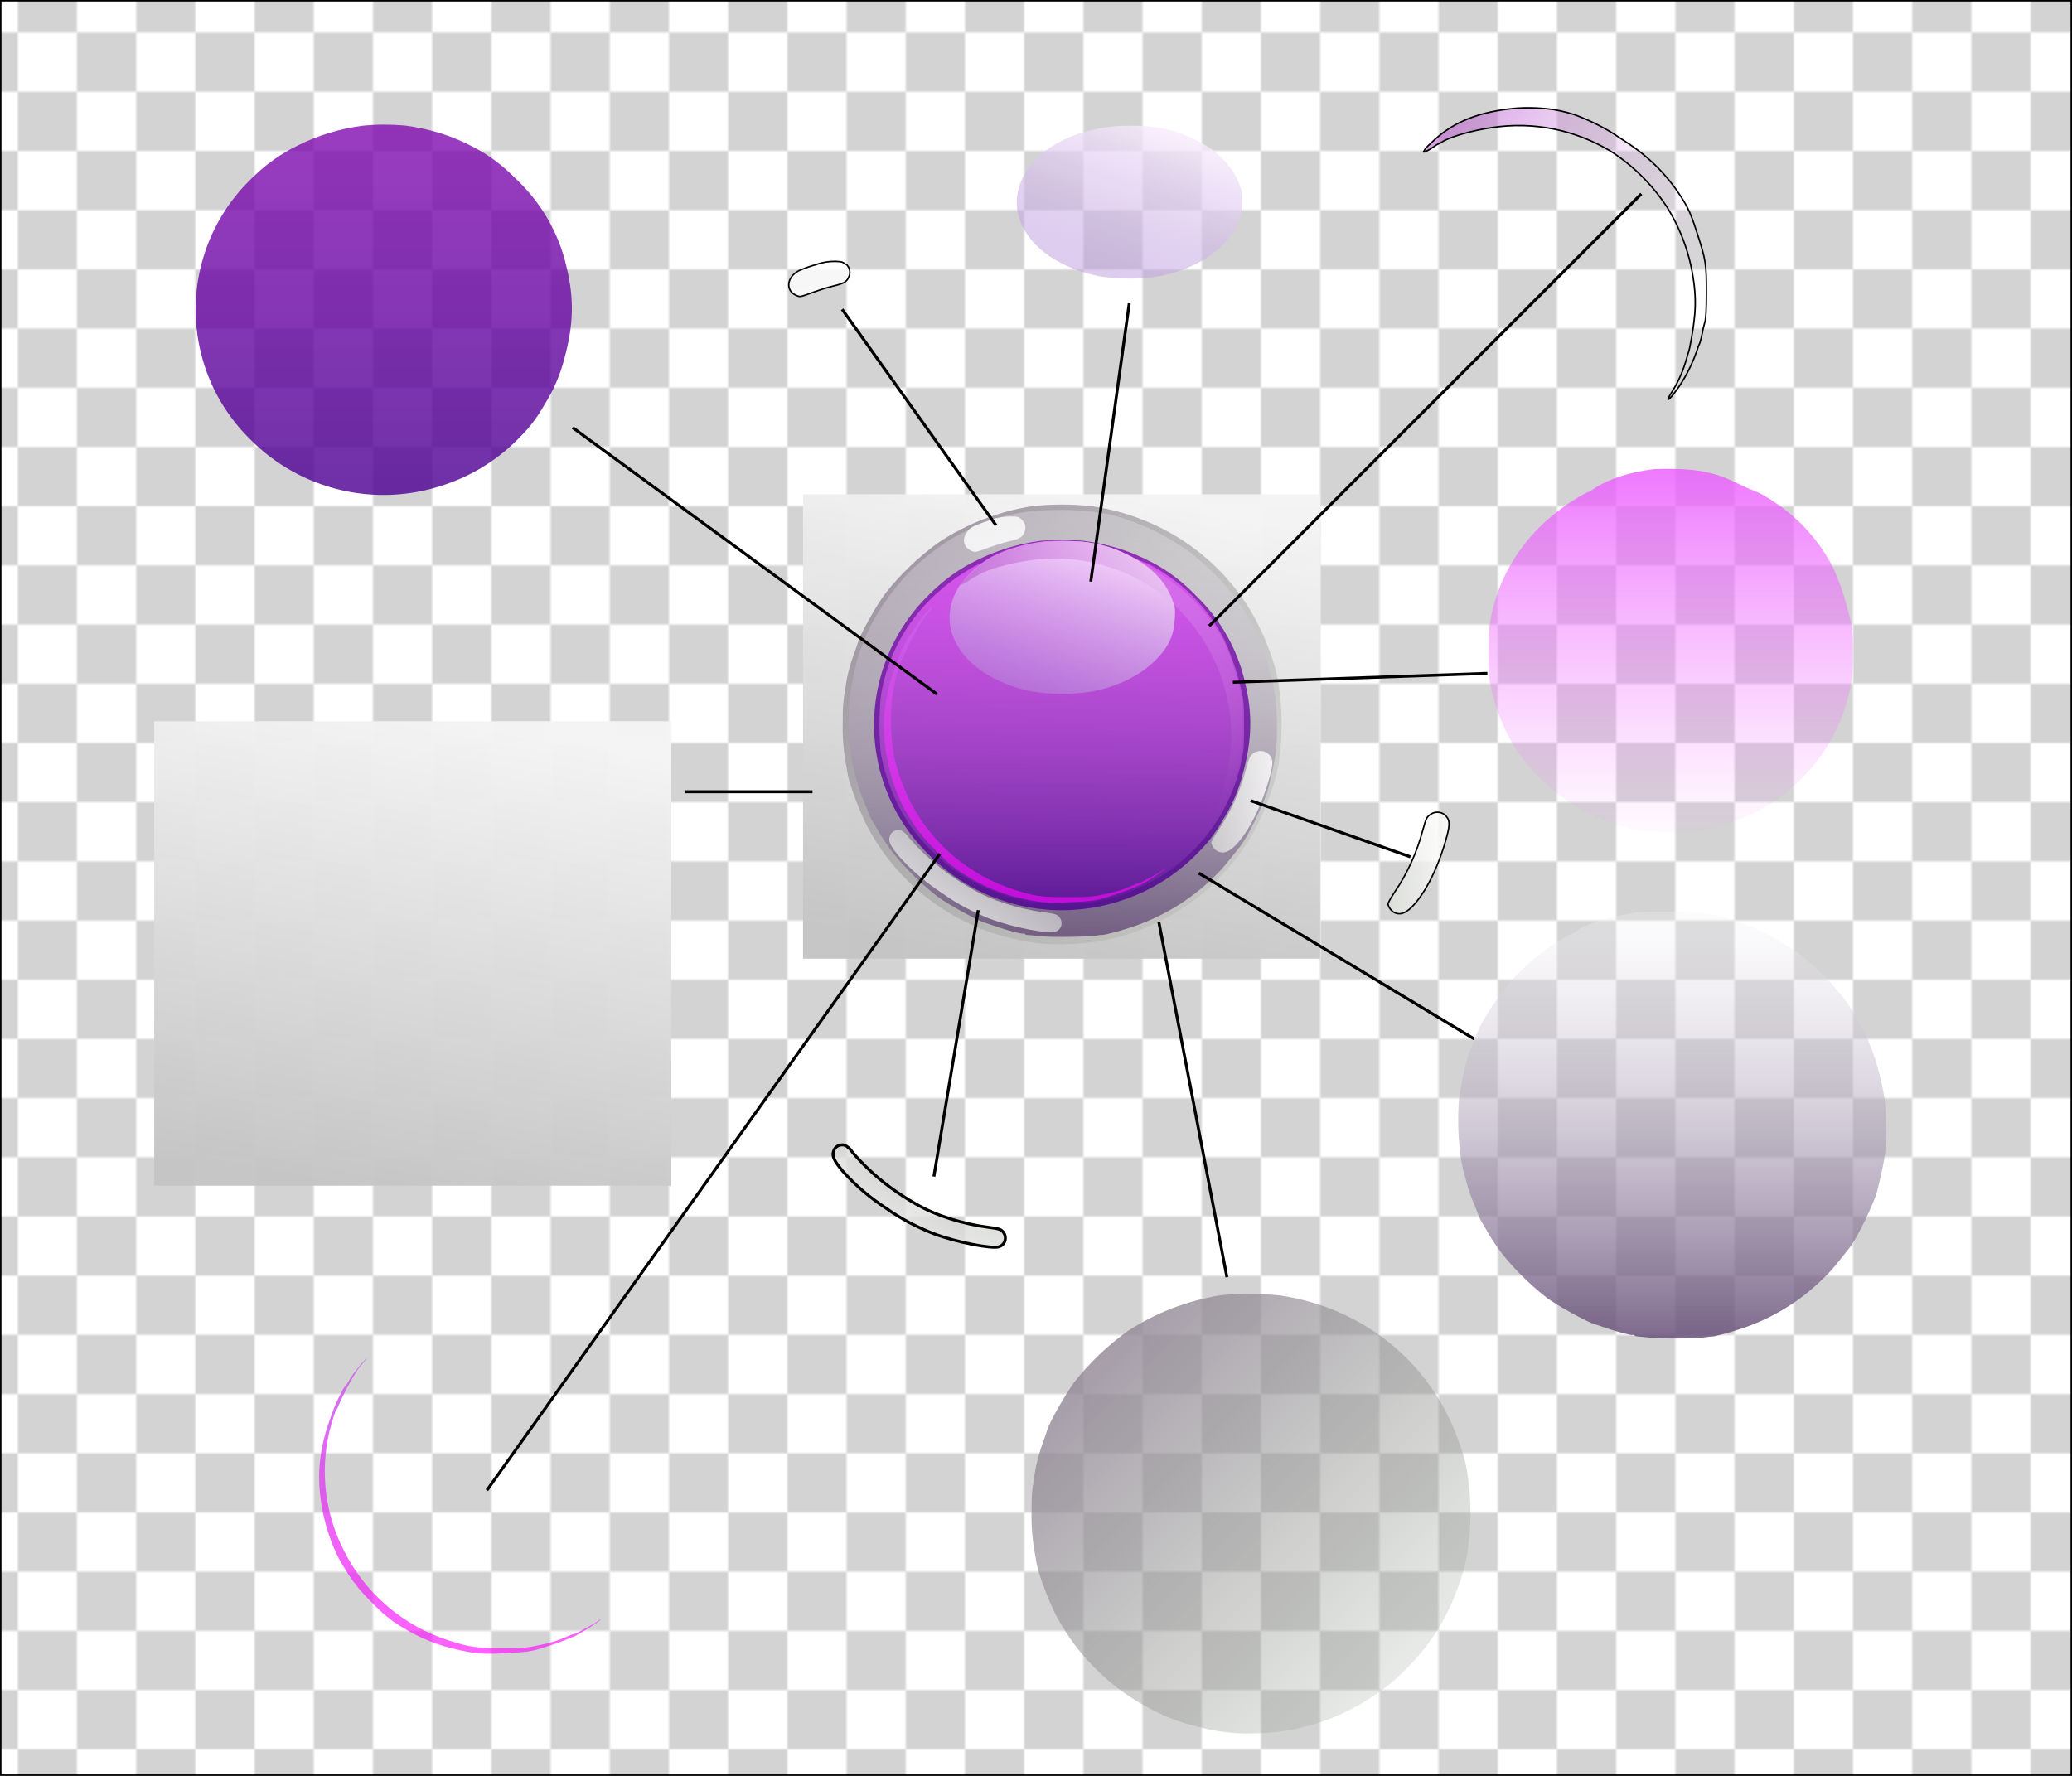 <?xml version="1.0" encoding="utf-8"?>
<!-- Generator: Adobe Illustrator 26.5.0, SVG Export Plug-In . SVG Version: 6.00 Build 0)  -->
<svg version="1.1" id="图层_1" xmlns="http://www.w3.org/2000/svg" xmlns:xlink="http://www.w3.org/1999/xlink" x="0px" y="0px"
	 viewBox="0 0 700 600" style="enable-background:new 0 0 700 600;" xml:space="preserve">
<style type="text/css">
	.st0{fill:none;}
	.st1{fill:#D3D3D3;}
	.st2{fill:url(#SVGID_1_);stroke:#000000;stroke-miterlimit:10;}
	.st3{fill:url(#a0049abc-159c-4ceb-9aab-602a2958a779_00000180331681758309625110000006673306123043449004_);}
	.st4{fill:url(#bb468eac-fd99-4f35-87d6-acb8b18dcbbb_00000121963742940668592330000017435128846257770926_);}
	.st5{fill:url(#eca003de-17ce-4032-baa3-996f8eb4256b_00000134943547123154731890000014361154792387998386_);}
	.st6{fill:url(#bee695d5-d369-457e-892f-bbf9d53bd0dc_00000054960379919157382730000011487568419364410516_);}
	.st7{fill:url(#a2937033-7b59-45c8-bd17-6e5a712b1bd2_00000122700119580925356170000017873210937252309433_);}
	.st8{fill:url(#f1613762-dc74-468c-89de-3bb862549a30_00000078756375162427650700000003811155219833904815_);}
	.st9{fill:url(#f52e7157-dac7-4605-9eca-bb1444a31757_00000047046573522394310950000013154049346783876775_);}
	.st10{fill:url(#ec97e183-623a-4c9b-8558-e8dacca432d2_00000056429273752240409890000008038972064923556246_);}
	.st11{fill:url(#b38c658b-568a-425a-817a-4aa0c5de2d45_00000041988857763506173690000005254154605703589271_);}
	.st12{fill:url(#a32101a9-f3ef-42a8-bb8d-dd2de1a2fef0_00000092437036211349529950000004993140653659222928_);}
	.st13{fill:url(#badabc7d-faff-4d65-9ecd-9503ec55943d_00000111876155498651031730000013642205483872154250_);}
	
		.st14{fill:url(#f52e7157-dac7-4605-9eca-bb1444a31757_00000069382621704322985330000018100404126917350806_);stroke:#000000;stroke-miterlimit:10;}
	.st15{fill:url(#a4e142cd-bf46-479d-8e5b-1c707bc40d22_00000070799438963885578040000002820024506677164178_);}
	.st16{fill:url(#bdb61913-a276-43c0-8e15-c96e1e0f6983_00000123420053640445239000000018211796988249356455_);}
	.st17{fill:url(#f2e9a3c1-ed03-41ef-8523-365b2128dc31_00000000183098860991388740000017786584061710334869_);}
	
		.st18{fill:url(#bc83ead9-e236-40eb-bb87-bf9171d7ba55_00000132771059657256831800000017089120238896510643_);stroke:#000000;stroke-width:0.5;stroke-miterlimit:10;}
	.st19{fill:url(#a7982438-d429-45eb-9bee-e2b9871a57c2_00000182491190577981680440000001236810743291225481_);}
	
		.st20{fill:url(#b1275cb5-7e40-4786-bc3e-c303c90d18e4_00000002360054950692000360000010461089712895114384_);stroke:#000000;stroke-width:0.5;stroke-miterlimit:10;}
	.st21{fill:url(#bb93e213-8979-4edf-abfc-a1c10ddb5154_00000171717089802539173450000016314582512413187712_);}
	.st22{fill:url(#b98be6e6-cf2a-4474-8597-8ae13441e83f_00000147191676594090075630000003340174978222097289_);}
	.st23{fill:url(#a3193c56-8914-498f-aa61-aac5ffeb5e6d_00000088828034310097200360000012915544618251916706_);}
	
		.st24{fill:url(#bd583b4f-e59c-4973-b643-dcd53ee1496e_00000149363794635097901110000012111700442445411756_);stroke:#000000;stroke-width:0.5;stroke-miterlimit:10;}
	.st25{fill:none;stroke:#000000;stroke-miterlimit:10;}
</style>
<pattern  y="600" width="40" height="40" patternUnits="userSpaceOnUse" id="bc3d4cc1-0354-4c88-96c1-eddc1a1" viewBox="0 -40 40 40" style="overflow:visible;">
	<g>
		<rect y="-40" class="st0" width="40" height="40"/>
		<rect y="-40" class="st0" width="40" height="40"/>
		<rect y="-40" class="st1" width="20" height="20"/>
		<rect x="20" y="-20" class="st1" width="20" height="20"/>
	</g>
</pattern>
<pattern  id="SVGID_1_" xlink:href="#bc3d4cc1-0354-4c88-96c1-eddc1a1" patternTransform="matrix(1 0 0 1 26 491)">
</pattern>
<rect class="st2" width="700" height="600"/>
<g id="bda53b52-84ad-4aa5-923b-8df8830e218b">
	
		<linearGradient id="a0049abc-159c-4ceb-9aab-602a2958a779_00000035512950017252586610000004315886285199907519_" gradientUnits="userSpaceOnUse" x1="-606.04" y1="240.899" x2="-606.11" y2="241.249" gradientTransform="matrix(502 0 0 451 304608 -108478)">
		<stop  offset="0" style="stop-color:#F3F3F3;stop-opacity:0.99"/>
		<stop  offset="1" style="stop-color:#C6C5C6;stop-opacity:0.99"/>
	</linearGradient>
	
		<path id="a0049abc-159c-4ceb-9aab-602a2958a779" style="fill:url(#a0049abc-159c-4ceb-9aab-602a2958a779_00000035512950017252586610000004315886285199907519_);" d="
		M271.3,167H446v156.9H271.3V167z"/>
</g>
<g id="aa7bb68b-90d8-4e7d-9f3b-138a37996db0">
	
		<linearGradient id="bb468eac-fd99-4f35-87d6-acb8b18dcbbb_00000052808859548259656950000012146663974923275408_" gradientUnits="userSpaceOnUse" x1="-605.651" y1="241.28" x2="-605.991" y2="240.93" gradientTransform="matrix(426.2 0 0 426.74 258560.188 -102644.031)">
		<stop  offset="0" style="stop-color:#9CA996;stop-opacity:0.1"/>
		<stop  offset="1" style="stop-color:#918396;stop-opacity:0.95"/>
	</linearGradient>
	
		<path id="bb468eac-fd99-4f35-87d6-acb8b18dcbbb" style="fill:url(#bb468eac-fd99-4f35-87d6-acb8b18dcbbb_00000052808859548259656950000012146663974923275408_);" d="
		M368.7,171c28,4.1,50.8,22.6,60.1,48.7c1.4,3.6,2.5,7.3,3.1,11.1c0.1,1,0.4,2.7,0.5,3.8c0.7,6,0.8,12.1,0.2,18.1
		c-0.5,5-0.8,6.6-0.9,6.6c-0.1,0.3-0.1,0.6-0.2,0.9c-0.5,3.5-3.7,12.5-6.2,17.6c-4,8-9.4,15.2-15.9,21.3c-3.1,3-6.6,5.7-10.3,8
		c-11.4,7.5-24.6,11.6-38.2,11.9c-6.7,0.3-13.4-0.4-19.9-2.2c-4.4-1-8.7-2.4-12.8-4.4c-15-6.8-27.4-18.4-35.1-33
		c-2.4-4.5-6.1-14.2-6.7-17.7c-0.1-0.7-0.3-1.5-0.3-1.9c-1-5-1.5-10.1-1.4-15.1c0-6.4,0.1-7.7,1.4-15.3c0.6-3.1,1.5-6.1,2.6-9
		c0.5-1.4,1.1-3,1.2-3.5c0.8-2.8,6-12.1,9.2-16.4c5.2-6.6,11.3-12.4,18.1-17.3c9.5-6.3,20.3-10.4,31.5-12.2
		C355.4,170.3,362.1,170.3,368.7,171"/>
</g>
<g id="fdd96fa5-7f0d-4f92-b812-d28e2cf90187">
	
		<linearGradient id="eca003de-17ce-4032-baa3-996f8eb4256b_00000157270521112300845050000013100813788798712968_" gradientUnits="userSpaceOnUse" x1="-605.781" y1="240.957" x2="-605.781" y2="241.297" gradientTransform="matrix(415.91 0 0 414.54 252309.344 -99712.633)">
		<stop  offset="0" style="stop-color:#F9F8FA;stop-opacity:0.27"/>
		<stop  offset="1" style="stop-color:#674F79;stop-opacity:0.84"/>
	</linearGradient>
	
		<path id="eca003de-17ce-4032-baa3-996f8eb4256b" style="fill:url(#eca003de-17ce-4032-baa3-996f8eb4256b_00000157270521112300845050000013100813788798712968_);" d="
		M368.4,172.8c4.4,0.4,8.8,1.4,12.9,3c3.7,1.2,7.2,2.7,10.6,4.5c3.7,2,7.2,4.2,10.6,6.6c0.5,0.4,1.7,1.5,2.8,2.4
		c4.7,4,9,8.6,12.7,13.5c2.5,3.5,7.1,11.6,7.4,13.1c0,0.2,0.6,1.7,1.3,3.3c1.9,5.3,3.3,10.8,4.2,16.4c0.6,6,0.7,12.1,0.2,18.1
		c-0.3,2.4-1.1,6.5-2.6,12.6c-0.9,4-6.9,16.4-9.4,19.5c-5.1,6.5-6.8,8.5-9.5,11c-7.6,7.3-16.7,12.8-26.6,16.2
		c-4.4,1.5-10.3,3.1-11,2.9c-0.2,0-0.3,0-0.5,0c-1.5,0.6-15.8,0.9-20.2,0.4c-2.2-0.3-4.2-0.4-4.3-0.4c-0.3,0-0.5-0.1-0.7-0.3
		c-0.2-0.2-0.5-0.3-0.6-0.2c-0.3,0.3-5.5-1.1-9-2.3c-1.6-0.6-3.2-1.1-3.5-1.2c-2.2-0.4-13.2-6.5-16.5-9
		c-6.6-5.1-13.5-12.2-17.3-17.9c-1.3-2-2.4-3.6-2.4-3.7s-0.8-1.5-1.7-3c-0.7-1-1.2-2.1-1.7-3.1c-0.4-1.3-1-2.6-1.5-3.9
		c-1.1-2.5-2.1-5.1-2.7-7.8c-0.1-0.6-0.3-1.2-0.5-1.7c-0.2-0.9-0.8-3.3-1.2-5.4c-1-6.8-1.2-13.7-0.7-20.6c0.4-3.2,2.3-12.4,2.7-13.1
		c0.1-0.3,0.2-0.7,0.3-1.1c0.2-0.8,0.4-1.6,0.8-2.3c0.4-0.8,1.1-2.6,1.6-4c2.6-6.7,8.6-15.6,14.7-21.9c4.9-5,12.2-10.5,17-12.8
		c1.2-0.6,2.4-1.2,3.5-2c1.7-1.7,13.1-5,20.2-5.8C354.6,172.1,361.5,172.1,368.4,172.8"/>
</g>
<g id="a38b2780-7a26-43a4-8683-a6c407534f86">
	
		<linearGradient id="bee695d5-d369-457e-892f-bbf9d53bd0dc_00000029027048893191773560000017451332098246873263_" gradientUnits="userSpaceOnUse" x1="-594.702" y1="251.722" x2="-594.702" y2="251.372" gradientTransform="matrix(59.23 0 0 34.38 35560.289 -8470.021)">
		<stop  offset="0" style="stop-color:#FFFFFF;stop-opacity:0.83"/>
		<stop  offset="1" style="stop-color:#FEFFFE;stop-opacity:0.8"/>
	</linearGradient>
	
		<path id="bee695d5-d369-457e-892f-bbf9d53bd0dc" style="fill:url(#bee695d5-d369-457e-892f-bbf9d53bd0dc_00000029027048893191773560000017451332098246873263_);" d="
		M345.1,175.5c1.3,1.1,1.7,3,0.9,4.5c-0.7,1.6-1.7,2.1-5.5,3c-2,0.5-3.9,1.1-5.9,1.8c-5.2,1.9-5,1.9-6.4,1.3c-3.8-1.6-3.2-6.3,1-8.4
		c1.9-0.8,3.8-1.5,5.7-2.1c2.1-0.8,4.3-1.1,6.5-1.1C343.8,174.5,344.2,174.6,345.1,175.5"/>
	
		<linearGradient id="a2937033-7b59-45c8-bd17-6e5a712b1bd2_00000163791411856398625130000014460144125115389375_" gradientUnits="userSpaceOnUse" x1="-605.541" y1="241.045" x2="-605.541" y2="241.395" gradientTransform="matrix(365.09 0 0 359.51 221435.734 -86475.453)">
		<stop  offset="0" style="stop-color:#8109B0;stop-opacity:0.79"/>
		<stop  offset="1" style="stop-color:#4B0092;stop-opacity:0.81"/>
	</linearGradient>
	
		<path id="a2937033-7b59-45c8-bd17-6e5a712b1bd2" style="fill:url(#a2937033-7b59-45c8-bd17-6e5a712b1bd2_00000163791411856398625130000014460144125115389375_);" d="
		M365.9,182.7c7.9,1,15.6,3.3,22.7,7c5.8,2.9,11,6.9,15.5,11.6c8.2,7.9,14,18.1,16.5,29.2c2.6,10.6,2.4,19.5-0.7,30.8
		c-1.4,5.6-3.7,10.9-6.8,15.8c-2.1,3.7-4.6,7.2-7.6,10.2c-7.2,7.7-16.2,13.5-26.2,16.8c-23,7.9-48.6,1.9-65.7-15.5
		c-7.5-7.4-13-16.6-15.9-26.7c-6.4-22.2,0.2-46,17-61.8c4.5-4.4,9.6-8.1,15.3-10.8c6.8-3.4,14.1-5.6,21.6-6.6
		C356.4,182.3,361.2,182.3,365.9,182.7"/>
	
		<linearGradient id="f1613762-dc74-468c-89de-3bb862549a30_00000183944133370565331690000010105343036249626758_" gradientUnits="userSpaceOnUse" x1="-597.209" y1="242.629" x2="-597.559" y2="242.649" gradientTransform="matrix(59.47 0 0 98.67 35945.762 -23670.219)">
		<stop  offset="0" style="stop-color:#FFFFFE;stop-opacity:0.82"/>
		<stop  offset="1" style="stop-color:#E2E5DF;stop-opacity:0.7"/>
	</linearGradient>
	
		<path id="f1613762-dc74-468c-89de-3bb862549a30" style="fill:url(#f1613762-dc74-468c-89de-3bb862549a30_00000183944133370565331690000010105343036249626758_);" d="
		M428.5,254.7c1.6,1.5,1.7,2.9,0.7,6.8c-2.7,10.3-7.3,19.7-12.1,24.4c-2.2,2.1-3.9,2.6-5.8,1.7c-1.1-0.7-1.9-1.7-2.1-3
		c0.6-1.3,1.4-2.6,2.2-3.8c4.4-6.4,7.6-13.5,9.6-21.1c1.1-4,1.3-4.5,2.9-5.5C425.4,253.4,427.2,253.6,428.5,254.7"/>
	
		<linearGradient id="f52e7157-dac7-4605-9eca-bb1444a31757_00000062192149901169553450000008895263745582813371_" gradientUnits="userSpaceOnUse" x1="-603.085" y1="242.287" x2="-602.715" y2="241.937" gradientTransform="matrix(167.49 0 0 99.26 101309.484 -23734.471)">
		<stop  offset="0" style="stop-color:#FFFFFF;stop-opacity:0.95"/>
		<stop  offset="1" style="stop-color:#B0B4AE;stop-opacity:0.54"/>
	</linearGradient>
	
		<path id="f52e7157-dac7-4605-9eca-bb1444a31757" style="fill:url(#f52e7157-dac7-4605-9eca-bb1444a31757_00000062192149901169553450000008895263745582813371_);" d="
		M305,280.9c0.8,0.5,1.4,1.1,1.9,1.9c1.7,2,3.5,3.9,5.4,5.7c4.8,4.6,10.2,8.5,16,11.8c6.6,3.9,16.1,6.9,24.9,8
		c3.4,0.4,4.1,0.7,4.9,1.8c1,1.5,0.6,3.5-0.9,4.4c-0.2,0.1-0.4,0.2-0.6,0.3c-2.2,0.9-14.6-1.5-22.2-4.4c-5.6-2.2-11-5-15.9-8.5
		c-5.4-3.5-10.3-7.6-14.6-12.4c-3-3.5-3.9-5.3-3.3-6.9c0.4-1.6,2.1-2.5,3.7-2.1C304.5,280.7,304.8,280.8,305,280.9"/>
</g>
<g id="bd5202cc-c5fa-47f2-a335-ae21b01324a4">
	
		<linearGradient id="ec97e183-623a-4c9b-8558-e8dacca432d2_00000008112426660275431640000011827118700733387940_" gradientUnits="userSpaceOnUse" x1="-605.477" y1="241.418" x2="-605.477" y2="241.069" gradientTransform="matrix(353.64 0 0 352.22 214479.5 -84727.742)">
		<stop  offset="0" style="stop-color:#F48CFF;stop-opacity:5.000000e-02"/>
		<stop  offset="1" style="stop-color:#EB5AFF;stop-opacity:0.83"/>
	</linearGradient>
	
		<path id="ec97e183-623a-4c9b-8558-e8dacca432d2" style="fill:url(#ec97e183-623a-4c9b-8558-e8dacca432d2_00000008112426660275431640000011827118700733387940_);" d="
		M365.5,183c6.4,0.7,10.1,1.8,16.4,4.9c1.6,0.8,3.3,1.6,5,2.2c0.9,0.2,3.9,1.9,6.8,3.8c8.4,5.5,15.2,13.1,19.8,22
		c2,4.3,3.6,8.8,4.9,13.4c1.8,6.6,1.9,7.8,1.9,15.9c0,7-0.1,8.1-0.9,12c-2.3,11-7.7,21.2-15.5,29.3c-3.4,3.5-7.1,6.6-11.2,9.3
		c-4.8,2.9-9.9,5.3-15.3,7.1c-6.9,2.1-9.3,2.4-18.8,2.4s-11.8-0.3-19.4-2.8c-16-5.2-30.1-17.6-36.7-32.4c-2.1-4.6-3.7-9.4-4.7-14.4
		c-0.9-4.3-0.9-16.8,0-21.8c3.2-17.4,13.5-31.8,29.4-41.4c1.1-0.7,2.3-1.4,3.5-1.9c0.7-0.2,1.3-0.6,1.8-1c5-3.4,12.2-5.8,20.6-6.8
		C357.3,182.6,361.4,182.7,365.5,183"/>
</g>
<g id="a0410027-d46c-4e08-bff2-557f9af9061f">
	
		<linearGradient id="b38c658b-568a-425a-817a-4aa0c5de2d45_00000081638475701056334180000007858893613744164028_" gradientUnits="userSpaceOnUse" x1="-604.142" y1="242.532" x2="-604.312" y2="242.882" gradientTransform="matrix(218.78 0 0 148.45 132552.422 -35822.23)">
		<stop  offset="0" style="stop-color:#FFF5FF;stop-opacity:0.86"/>
		<stop  offset="1" style="stop-color:#B692DB;stop-opacity:0.47"/>
	</linearGradient>
	
		<path id="b38c658b-568a-425a-817a-4aa0c5de2d45" style="fill:url(#b38c658b-568a-425a-817a-4aa0c5de2d45_00000081638475701056334180000007858893613744164028_);" d="
		M365.5,183c5.4,0.5,10.6,2,15.4,4.4c7.6,3.7,12.7,8.7,15.1,15.1c1,2.7,1.1,3,0.9,6.4c-0.3,5.7-2,9.6-6.4,14
		c-5.1,5.2-12.3,8.8-21.3,10.7c-6.9,1.1-13.9,1.1-20.8,0c-14.6-3.1-24.8-11-27.2-21.1c-1.4-6.1,0.8-13,5.7-18
		c6.4-6.5,14.8-10.1,26.3-11.5C357.4,182.7,361.4,182.7,365.5,183"/>
	
		<linearGradient id="a32101a9-f3ef-42a8-bb8d-dd2de1a2fef0_00000057112794983982315970000016717077538688524458_" gradientUnits="userSpaceOnUse" x1="-604.798" y1="241.513" x2="-604.798" y2="241.163" gradientTransform="matrix(273.26 0 0 286.83 165613.5 -68964.469)">
		<stop  offset="0" style="stop-color:#FF00FF;stop-opacity:0.62"/>
		<stop  offset="1" style="stop-color:#C963E8;stop-opacity:0.89"/>
	</linearGradient>
	
		<path id="a32101a9-f3ef-42a8-bb8d-dd2de1a2fef0" style="fill:url(#a32101a9-f3ef-42a8-bb8d-dd2de1a2fef0_00000057112794983982315970000016717077538688524458_);" d="
		M314.2,206.4c-0.6,0.6-1.7,2-2.4,3c-2.4,3.8-4.6,7.8-6.4,11.9c-0.2,0.7-0.5,1.3-0.7,1.3s-1.4,3.6-2.3,7.3
		c-1.8,8.5-1.9,17.3-0.3,25.9c1.2,5,2.9,9.8,5.1,14.4c7.2,14.5,20.1,25.5,35.5,30.4c6.9,2.2,8.8,2.5,17.9,2.5c7.6,0,8.5-0.1,12.6-1
		c3.3-0.6,6.5-1.6,9.6-3c0.6-0.3,1.2-0.6,1.9-0.7c0.5,0,6.8-3.4,8.3-4.5c1.1-0.8,1.1-0.8,0.5-0.1c-2.7,2-5.5,3.7-8.4,5.3
		c-0.4,0.1-0.9,0.3-1.3,0.5c-3.5,1.5-7,2.7-10.7,3.8c-3.2,0.9-4.6,1.1-10.9,1.4c-8.2,0.4-11.1,0.2-18.2-1.5c-4.6-1.1-9.1-2.8-13.3-5
		c-2.4-1.3-4.8-2.7-7.1-4.3c-0.1-0.1-1.1-0.9-2.2-1.7c-2.5-1.9-10-9.6-10-10.3c0-0.3-0.2-0.5-0.4-0.5c-0.5,0-4.5-6.2-6-9.2
		c-4.7-9.4-7.1-21.5-6.2-31.2c0.6-6.3,1.7-10.7,4.7-18.7c0.9-2.4,3.3-7.2,3.7-7.5c0.7-0.8,1.3-1.7,1.8-2.7c1.3-2.2,5.2-6.9,5.8-6.9
		C315.2,205.2,314.8,205.7,314.2,206.4"/>
</g>
<g id="ad43604c-ecfe-46da-9a5f-8dd64edf4c61">
	
		<linearGradient id="badabc7d-faff-4d65-9ecd-9503ec55943d_00000085947551812634577330000007777233866929461407_" gradientUnits="userSpaceOnUse" x1="-604.79" y1="241.586" x2="-605.13" y2="241.356" gradientTransform="matrix(274.28 0 0 282.47 166306.422 -67985.711)">
		<stop  offset="0" style="stop-color:#FFFFFF;stop-opacity:0"/>
		<stop  offset="1" style="stop-color:#BA56CF;stop-opacity:0.55"/>
	</linearGradient>
	
		<path id="badabc7d-faff-4d65-9ecd-9503ec55943d" style="fill:url(#badabc7d-faff-4d65-9ecd-9503ec55943d_00000085947551812634577330000007777233866929461407_);" d="
		M365.5,183c3.3,0.3,6.5,1,9.6,2c4.6,1.7,9,3.8,13.2,6.4c1,0.7,3.4,2.3,5.3,3.5c7.5,5,13.8,11.5,18.5,19.3c1.9,3.1,2.8,5.4,4.7,11.3
		c2.8,8.7,3,10,3,19.7c0,5.8-0.1,8.8-0.5,9.7c-0.2,0.8-0.6,2.5-0.9,3.9c-0.2,1.1-0.5,2.1-0.9,3.2c-0.4,0.8-0.7,1.6-0.9,2.4
		c-1.3,3.7-2.9,7.2-5,10.6c-1.8,3-4.5,6.5-4.8,6.1c0.2-0.8,0.6-1.5,1.1-2.1c2-3.1,3.6-6.5,4.7-10c0.4-1.4,0.9-3.1,1.1-3.7
		c0.2-0.6,0.4-1.3,0.5-1.9c1-5.2,1.2-6.8,1.5-9.5c0.5-4.2,0.4-8.4-0.2-12.6c-2.2-18.2-12.6-34.4-28.2-44c-12-7.2-26-10-39.8-7.9
		c-6.5,0.9-14.2,3.1-16.8,4.8c-0.5,0.3-1,0.6-1.5,0.8c-0.5,0.2-0.9,0.5-1.3,0.8c-1.5,1.1-3.4,2-3.6,1.8c0.6-1.1,1.4-2,2.4-2.8
		c6.7-6.8,14.9-10.4,26.6-11.8C357.4,182.6,361.4,182.7,365.5,183"/>
</g>
<linearGradient id="f52e7157-dac7-4605-9eca-bb1444a31757_00000136401349900671792910000004119479459766351276_" gradientUnits="userSpaceOnUse" x1="-603.198" y1="243.358" x2="-602.828" y2="243.008" gradientTransform="matrix(167.49 0 0 99.26 101309.484 -23734.471)">
	<stop  offset="0" style="stop-color:#FFFFFF;stop-opacity:0.95"/>
	<stop  offset="1" style="stop-color:#B0B4AE;stop-opacity:0.54"/>
</linearGradient>
<path id="f52e7157-dac7-4605-9eca-bb1444a31757_00000132774049092832772400000014766863516184139657_" style="fill:url(#f52e7157-dac7-4605-9eca-bb1444a31757_00000136401349900671792910000004119479459766351276_);stroke:#000000;stroke-miterlimit:10;" d="
	M286,387.3c0.8,0.5,1.4,1.1,1.9,1.9c1.7,2,3.5,3.9,5.4,5.7c4.8,4.6,10.2,8.5,16,11.8c6.6,3.9,16.1,6.9,24.9,8
	c3.4,0.4,4.1,0.7,4.9,1.8c1,1.5,0.6,3.5-0.9,4.4c-0.2,0.1-0.4,0.2-0.6,0.3c-2.2,0.9-14.6-1.5-22.2-4.4c-5.6-2.2-11-5-15.9-8.5
	c-5.4-3.5-10.3-7.6-14.6-12.4c-3-3.5-3.9-5.3-3.3-6.9c0.4-1.6,2.1-2.5,3.7-2.1C285.5,387,285.8,387.1,286,387.3"/>
<g id="ef327db7-021a-486e-8883-4e9f89ac0ed0">
	
		<linearGradient id="a4e142cd-bf46-479d-8e5b-1c707bc40d22_00000178195342580312985450000011626735000408568511_" gradientUnits="userSpaceOnUse" x1="-606.477" y1="241.07" x2="-606.547" y2="241.42" gradientTransform="matrix(502 0 0 451 304608 -108478)">
		<stop  offset="0" style="stop-color:#F3F3F3;stop-opacity:0.99"/>
		<stop  offset="1" style="stop-color:#C6C5C6;stop-opacity:0.99"/>
	</linearGradient>
	
		<path id="a4e142cd-bf46-479d-8e5b-1c707bc40d22" style="fill:url(#a4e142cd-bf46-479d-8e5b-1c707bc40d22_00000178195342580312985450000011626735000408568511_);" d="
		M52.1,243.7h174.7v156.9H52.1V243.7z"/>
</g>
<g id="bd405eea-65c7-45cb-8692-75dbfb1f26e2">
	
		<linearGradient id="bdb61913-a276-43c0-8e15-c96e1e0f6983_00000168820531718536251230000006412131228033182596_" gradientUnits="userSpaceOnUse" x1="-605.496" y1="241.905" x2="-605.846" y2="241.555" gradientTransform="matrix(426.2 0 0 426.74 258560.188 -102644.031)">
		<stop  offset="0" style="stop-color:#9CA996;stop-opacity:0.1"/>
		<stop  offset="1" style="stop-color:#918396;stop-opacity:0.95"/>
	</linearGradient>
	
		<path id="bdb61913-a276-43c0-8e15-c96e1e0f6983" style="fill:url(#bdb61913-a276-43c0-8e15-c96e1e0f6983_00000168820531718536251230000006412131228033182596_);" d="
		M432.5,437.7c28,4.1,50.8,22.6,60.1,48.7c1.4,3.6,2.5,7.3,3.1,11.1c0.1,1,0.4,2.7,0.5,3.8c0.7,6,0.8,12.1,0.2,18.1
		c-0.6,4.9-0.8,6.6-0.9,6.6c-0.1,0.3-0.1,0.6-0.2,0.9c-0.5,3.5-3.6,12.5-6.2,17.6c-4,8-9.4,15.2-15.9,21.2c-3.1,3-6.6,5.7-10.3,8
		c-11.4,7.5-24.6,11.6-38.2,11.9c-6.7,0.3-13.4-0.4-19.9-2.2c-4.4-1-8.7-2.4-12.8-4.4c-15-6.9-27.3-18.4-35.1-33
		c-2.4-4.5-6.1-14.2-6.7-17.8c-0.1-0.7-0.3-1.5-0.3-1.9c-1-5-1.5-10.1-1.4-15.1c0-6.4,0.1-7.7,1.4-15.3c0.7-3.1,1.5-6.1,2.6-9
		c0.5-1.4,1.1-3,1.2-3.5c0.8-2.8,6.1-12.1,9.2-16.4c5.2-6.6,11.3-12.4,18.1-17.3c9.5-6.2,20.3-10.3,31.5-12.1
		C419.1,437,425.8,437,432.5,437.7"/>
</g>
<g id="bc0f1783-a9e3-48c2-bd34-d078de7dabc3">
	
		<linearGradient id="f2e9a3c1-ed03-41ef-8523-365b2128dc31_00000132803781773360635880000005170512340744450700_" gradientUnits="userSpaceOnUse" x1="-605.286" y1="241.277" x2="-605.286" y2="241.626" gradientTransform="matrix(415.91 0 0 414.54 252309.344 -99712.633)">
		<stop  offset="0" style="stop-color:#F9F8FA;stop-opacity:0.27"/>
		<stop  offset="1" style="stop-color:#674F79;stop-opacity:0.84"/>
	</linearGradient>
	
		<path id="f2e9a3c1-ed03-41ef-8523-365b2128dc31" style="fill:url(#f2e9a3c1-ed03-41ef-8523-365b2128dc31_00000132803781773360635880000005170512340744450700_);" d="
		M574.1,308.4c4.4,0.4,8.8,1.4,12.9,3c3.7,1.2,7.2,2.8,10.7,4.6c3.7,2,7.2,4.2,10.6,6.6c0.5,0.4,1.7,1.5,2.8,2.4
		c4.7,4,9,8.5,12.7,13.5c2.5,3.5,7.1,11.6,7.4,13.1c0,0.2,0.6,1.7,1.3,3.3c1.9,5.3,3.3,10.8,4.2,16.4c0.6,6,0.7,12.1,0.2,18.1
		c-0.3,2.4-1.1,6.5-2.6,12.6c-0.9,4-6.9,16.4-9.4,19.5c-5.1,6.5-6.8,8.5-9.5,11c-7.5,7.3-16.6,12.8-26.5,16.2
		c-4.4,1.5-10.3,3.1-11,2.9c-0.2,0-0.3,0-0.5,0c-1.5,0.6-15.8,0.9-20.2,0.3c-2.2-0.2-4.2-0.4-4.3-0.4c-0.3,0-0.5-0.1-0.7-0.3
		c-0.2-0.2-0.5-0.3-0.6-0.2c-0.3,0.3-5.5-1.1-9-2.3c-1.6-0.6-3.2-1.1-3.5-1.2c-2.2-0.4-13.2-6.5-16.5-9
		c-6.6-5.1-13.5-12.2-17.3-17.9c-1.3-2-2.4-3.6-2.4-3.7s-0.8-1.5-1.7-3c-0.7-1-1.2-2.1-1.7-3.2c0-0.2-0.7-1.9-1.5-3.9
		c-1.1-2.5-2-5.2-2.7-7.9c0-0.1-0.2-0.9-0.5-1.7s-0.8-3.3-1.2-5.4c-1-6.8-1.2-13.7-0.7-20.6c0.4-3.2,2.3-12.4,2.7-13.1
		c0.2-0.3,0.3-0.7,0.3-1.1c0.2-0.8,0.4-1.5,0.8-2.3c0.4-0.8,1.1-2.6,1.6-4c2.6-6.7,8.6-15.6,14.7-21.9c4.9-5,12.2-10.5,17-12.8
		c1.2-0.6,2.4-1.2,3.5-2c1.7-1.7,13.2-5,20.2-5.8C560.4,307.8,567.3,307.8,574.1,308.4"/>
</g>
<linearGradient id="bc83ead9-e236-40eb-bb87-bf9171d7ba55_00000101817594620330513310000007089714780691032999_" gradientUnits="userSpaceOnUse" x1="-595.702" y1="249.212" x2="-595.702" y2="248.862" gradientTransform="matrix(59.23 0 0 34.38 35560.289 -8470.021)">
	<stop  offset="0" style="stop-color:#FFFFFF;stop-opacity:0.83"/>
	<stop  offset="1" style="stop-color:#FEFFFE;stop-opacity:0.8"/>
</linearGradient>
<path id="bc83ead9-e236-40eb-bb87-bf9171d7ba55" style="fill:url(#bc83ead9-e236-40eb-bb87-bf9171d7ba55_00000101817594620330513310000007089714780691032999_);stroke:#000000;stroke-width:0.5;stroke-miterlimit:10;" d="
	M285.8,89.2c1.3,1.1,1.7,3,0.9,4.5c-0.7,1.6-1.7,2.1-5.4,3c-2,0.5-3.9,1.1-5.9,1.8c-5.2,1.9-5,1.9-6.4,1.3c-3.8-1.6-3.2-6.3,1-8.4
	c1.9-0.8,3.8-1.5,5.7-2c2.1-0.8,4.3-1.1,6.5-1.1c2.2,0.1,2.6,0.2,3.6,1.1"/>
<linearGradient id="a7982438-d429-45eb-9bee-e2b9871a57c2_00000039115575249632243280000004291544829400397247_" gradientUnits="userSpaceOnUse" x1="-606.169" y1="240.655" x2="-606.169" y2="241.005" gradientTransform="matrix(365.09 0 0 359.51 221435.734 -86475.453)">
	<stop  offset="0" style="stop-color:#8109B0;stop-opacity:0.79"/>
	<stop  offset="1" style="stop-color:#4B0092;stop-opacity:0.81"/>
</linearGradient>
<path id="a7982438-d429-45eb-9bee-e2b9871a57c2" style="fill:url(#a7982438-d429-45eb-9bee-e2b9871a57c2_00000039115575249632243280000004291544829400397247_);" d="
	M136.7,42.4c7.9,1,15.6,3.3,22.7,7c6,3.1,10,6.1,15.5,11.6c8.2,7.9,14,18.1,16.5,29.2c2.6,10.6,2.4,19.5-0.7,30.8
	c-1.4,5.6-3.7,10.9-6.8,15.8c-2.1,3.7-4.6,7.2-7.6,10.2c-7.2,7.7-16.2,13.5-26.2,16.8c-23,7.9-48.6,1.9-65.7-15.5
	c-7.5-7.4-13-16.6-15.9-26.7c-6.4-22.2,0.2-46,17-61.8c4.5-4.4,9.6-8,15.2-10.7c6.8-3.4,14.1-5.6,21.6-6.6
	C127.1,42,131.9,42,136.7,42.4"/>
<linearGradient id="b1275cb5-7e40-4786-bc3e-c303c90d18e4_00000104704573281362378690000014808105378635451305_" gradientUnits="userSpaceOnUse" x1="-596.199" y1="242.838" x2="-596.549" y2="242.858" gradientTransform="matrix(59.47 0 0 98.67 35945.762 -23670.219)">
	<stop  offset="0" style="stop-color:#FFFFFE;stop-opacity:0.82"/>
	<stop  offset="1" style="stop-color:#E2E5DF;stop-opacity:0.7"/>
</linearGradient>
<path id="b1275cb5-7e40-4786-bc3e-c303c90d18e4" style="fill:url(#b1275cb5-7e40-4786-bc3e-c303c90d18e4_00000104704573281362378690000014808105378635451305_);stroke:#000000;stroke-width:0.5;stroke-miterlimit:10;" d="
	M488.2,275.4c1.6,1.5,1.7,2.9,0.7,6.8c-2.7,10.3-7.3,19.7-12.1,24.4c-2.2,2.1-3.9,2.6-5.8,1.7c-1.1-0.7-1.9-1.7-2.1-3
	c0.6-1.3,1.4-2.6,2.2-3.8c4.4-6.4,7.6-13.6,9.6-21.1c1.1-4,1.3-4.5,3-5.5C485.1,274.1,487,274.3,488.2,275.4"/>
<g id="a710c815-f273-42f5-b4c5-c6e8e53a6208">
	
		<linearGradient id="bb93e213-8979-4edf-abfc-a1c10ddb5154_00000067234909320694827210000015992707360148184461_" gradientUnits="userSpaceOnUse" x1="-604.895" y1="241.349" x2="-604.895" y2="240.999" gradientTransform="matrix(353.64 0 0 352.22 214479.5 -84727.742)">
		<stop  offset="0" style="stop-color:#F48CFF;stop-opacity:5.000000e-02"/>
		<stop  offset="1" style="stop-color:#EB5AFF;stop-opacity:0.83"/>
	</linearGradient>
	
		<path id="bb93e213-8979-4edf-abfc-a1c10ddb5154" style="fill:url(#bb93e213-8979-4edf-abfc-a1c10ddb5154_00000067234909320694827210000015992707360148184461_);" d="
		M571.2,158.7c6.4,0.7,10.1,1.8,16.4,4.9c1.6,0.8,3.3,1.6,5,2.2c2.4,1,4.7,2.3,6.8,3.8c8.4,5.5,15.2,13.1,19.8,22
		c2,4.3,3.6,8.8,4.8,13.4c1.8,6.6,2,7.8,1.9,15.9c0,7-0.1,8.1-0.9,12c-2.3,11-7.7,21.2-15.5,29.3c-3.4,3.5-7.1,6.6-11.2,9.3
		c-4.8,2.9-9.9,5.3-15.2,7.1c-6.9,2.1-9.3,2.4-18.8,2.4s-11.8-0.3-19.4-2.8c-16-5.2-30.1-17.6-36.7-32.4c-2.1-4.6-3.7-9.4-4.7-14.4
		c-0.9-4.3-0.9-16.8,0-21.8c3.2-17.4,13.5-31.8,29.4-41.4c1.1-0.7,2.3-1.4,3.5-1.9c0.7-0.2,1.3-0.6,1.8-1c5-3.4,12.2-5.8,20.6-6.8
		C563.1,158.3,567.2,158.4,571.2,158.7"/>
</g>
<linearGradient id="b98be6e6-cf2a-4474-8597-8ae13441e83f_00000081648503102742658670000016339792418267829672_" gradientUnits="userSpaceOnUse" x1="-604.031" y1="241.583" x2="-604.211" y2="241.933" gradientTransform="matrix(218.78 0 0 148.45 132552.422 -35822.23)">
	<stop  offset="0" style="stop-color:#FFF5FF;stop-opacity:0.86"/>
	<stop  offset="1" style="stop-color:#B692DB;stop-opacity:0.47"/>
</linearGradient>
<path id="b98be6e6-cf2a-4474-8597-8ae13441e83f" style="fill:url(#b98be6e6-cf2a-4474-8597-8ae13441e83f_00000081648503102742658670000016339792418267829672_);" d="
	M388.2,42.7c5.4,0.5,10.6,2,15.4,4.4c7.6,3.7,12.6,8.7,15.1,15.1c1,2.7,1.1,3,0.9,6.4c-0.3,5.7-2,9.6-6.4,14
	c-5.1,5.2-12.3,8.8-21.3,10.7c-6.9,1.1-13.9,1.1-20.8,0c-14.6-3.1-24.8-11-27.2-21.1c-1.4-6.1,0.8-13,5.7-18
	c6.4-6.5,14.8-10.1,26.4-11.5C380.1,42.4,384.2,42.4,388.2,42.7"/>
<linearGradient id="a3193c56-8914-498f-aa61-aac5ffeb5e6d_00000158005547254412118670000003038600067543560882_" gradientUnits="userSpaceOnUse" x1="-605.497" y1="242.393" x2="-605.497" y2="242.043" gradientTransform="matrix(273.26 0 0 286.83 165613.5 -68964.469)">
	<stop  offset="0" style="stop-color:#FF00FF;stop-opacity:0.62"/>
	<stop  offset="1" style="stop-color:#C963E8;stop-opacity:0.89"/>
</linearGradient>
<path id="a3193c56-8914-498f-aa61-aac5ffeb5e6d" style="fill:url(#a3193c56-8914-498f-aa61-aac5ffeb5e6d_00000158005547254412118670000003038600067543560882_);" d="
	M123,460.1c-0.9,1-1.7,2-2.4,3c-2.4,3.8-4.5,7.8-6.3,11.9c-0.2,0.7-0.6,1.3-0.7,1.3s-1.4,3.6-2.3,7.3c-3.2,13.6-1.5,27.9,4.9,40.3
	c7.2,14.5,20.1,25.5,35.6,30.4c6.9,2.2,8.8,2.5,17.9,2.5c7.6,0,8.5-0.1,12.6-1c3.3-0.6,6.5-1.6,9.6-3c0.6-0.3,1.2-0.6,1.9-0.7
	c0.6,0,6.8-3.3,8.3-4.5c1.1-0.8,1.1-0.8,0.5-0.1c-2.7,2-5.5,3.7-8.4,5.3c-0.4,0.1-0.9,0.3-1.3,0.5c-3.5,1.5-7.1,2.7-10.7,3.8
	c-3.2,0.9-4.6,1.1-10.9,1.4c-8.3,0.5-11.1,0.2-18.2-1.5c-4.6-1.1-9.1-2.8-13.3-5c-2.5-1.3-4.8-2.7-7.1-4.3c-0.1-0.1-1.1-0.9-2.2-1.7
	c-2.5-1.9-10-9.7-10-10.3c0-0.3-0.2-0.5-0.3-0.5c-0.5,0-4.5-6.2-6-9.2c-4.7-9.4-7.1-21.5-6.2-31.2c0.6-6.3,1.7-10.7,4.7-18.7
	c0.9-2.4,3.3-7.2,3.7-7.5c0.7-0.8,1.3-1.7,1.8-2.7c1.3-2.2,5.2-6.9,5.8-6.9C124,459,123.6,459.5,123,460.1"/>
<g id="b709f4fc-ae12-4903-8854-fcd0ead9a279">
	
		<linearGradient id="bd583b4f-e59c-4973-b643-dcd53ee1496e_00000045581609512237066710000004420118547018159274_" gradientUnits="userSpaceOnUse" x1="-604.212" y1="241.07" x2="-604.562" y2="240.84" gradientTransform="matrix(274.28 0 0 282.47 166306.422 -67985.711)">
		<stop  offset="0" style="stop-color:#FFFFFF;stop-opacity:0"/>
		<stop  offset="1" style="stop-color:#BA56CF;stop-opacity:0.55"/>
	</linearGradient>
	
		<path id="bd583b4f-e59c-4973-b643-dcd53ee1496e" style="fill:url(#bd583b4f-e59c-4973-b643-dcd53ee1496e_00000045581609512237066710000004420118547018159274_);stroke:#000000;stroke-width:0.5;stroke-miterlimit:10;" d="
		M522.2,36.7c3.3,0.3,6.5,1,9.6,2c4.6,1.7,9,3.8,13.2,6.4l5.3,3.5c7.5,5,13.8,11.5,18.5,19.3c1.9,3.1,2.8,5.4,4.7,11.3
		c2.8,8.7,3,10,3,19.7c0,5.8-0.2,8.8-0.5,9.8c-0.2,0.8-0.7,2.5-0.9,3.9c-0.2,1.1-0.5,2.1-0.8,3.2c-0.4,0.8-0.7,1.6-0.9,2.4
		c-1.3,3.7-2.9,7.2-5,10.6c-1.8,3-4.5,6.4-4.8,6.1c0.2-0.8,0.6-1.5,1-2.1c2-3.1,3.6-6.5,4.7-10c0.4-1.4,0.9-3.1,1.1-3.7
		c0.2-0.6,0.4-1.3,0.5-1.9c1-5.2,1.2-6.8,1.5-9.5c0.5-4.2,0.4-8.4-0.2-12.6c-1.2-8.9-4.2-17.4-9-25.1c-5-7.6-11.5-14.1-19.2-19
		c-12-7.2-26-10-39.9-7.9c-6.5,0.9-14.2,3.1-16.8,4.8c-0.5,0.3-1,0.6-1.5,0.8c-0.5,0.2-0.9,0.5-1.3,0.8c-1.5,1.1-3.4,2.1-3.6,1.8
		c0.6-1.1,1.4-2,2.4-2.8c6.7-6.7,14.9-10.3,26.6-11.7C514.1,36.3,518.1,36.3,522.2,36.7"/>
</g>
<line class="st25" x1="408.5" y1="211.5" x2="554.5" y2="65.5"/>
<line class="st25" x1="368.5" y1="196.5" x2="381.5" y2="102.5"/>
<line class="st25" x1="284.5" y1="104.5" x2="336.5" y2="177.5"/>
<line class="st25" x1="193.5" y1="144.5" x2="316.5" y2="234.5"/>
<line class="st25" x1="231.5" y1="267.5" x2="274.5" y2="267.5"/>
<line class="st25" x1="330.5" y1="307.5" x2="315.5" y2="397.5"/>
<line class="st25" x1="164.5" y1="503.5" x2="317.5" y2="288.5"/>
<line class="st25" x1="391.5" y1="311.5" x2="414.5" y2="431.5"/>
<line class="st25" x1="405" y1="295" x2="498" y2="351"/>
<line class="st25" x1="422.5" y1="270.5" x2="476.5" y2="289.5"/>
<line class="st25" x1="416.5" y1="230.5" x2="502.5" y2="227.5"/>
</svg>
